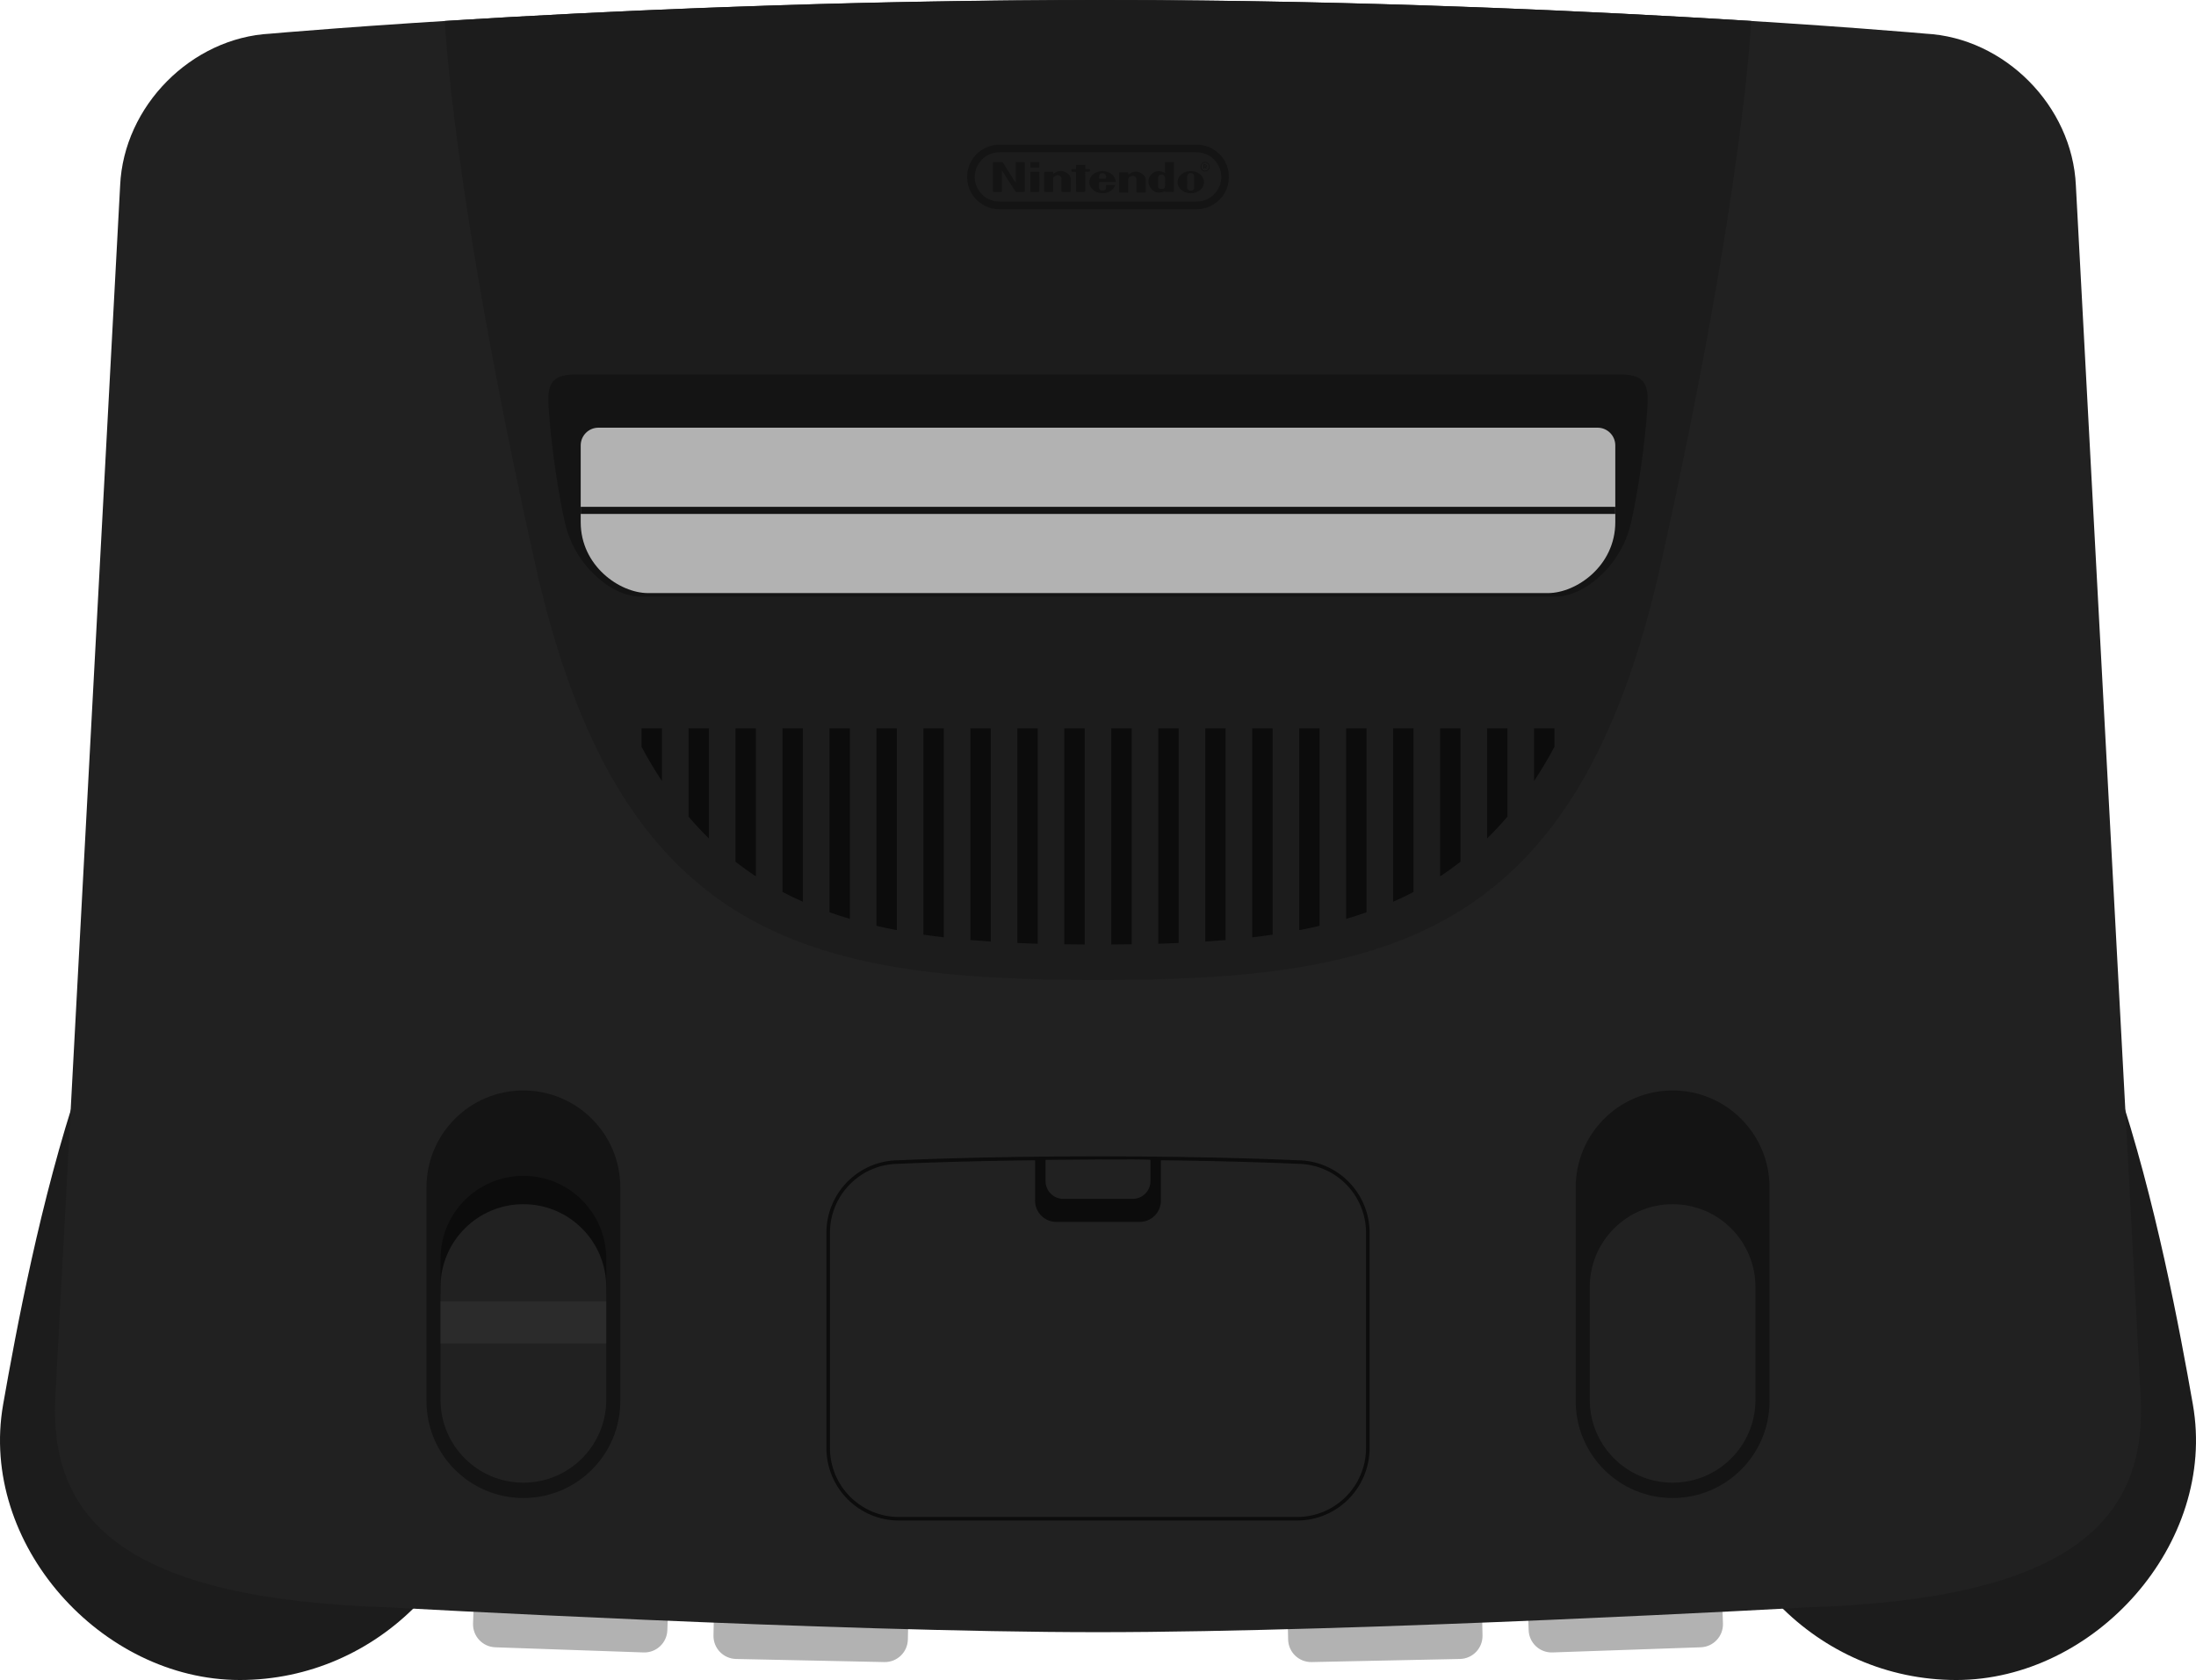 <?xml version="1.0" encoding="UTF-8" standalone="no"?>
<svg
   xmlns:dc="http://purl.org/dc/elements/1.1/"
   xmlns:cc="http://creativecommons.org/ns#"
   xmlns:rdf="http://www.w3.org/1999/02/22-rdf-syntax-ns#"
   xmlns:svg="http://www.w3.org/2000/svg"
   xmlns="http://www.w3.org/2000/svg"
   viewBox="0 0 325.038 248.72"
   height="248.72"
   width="325.038"
   xml:space="preserve"
   version="1.1"
   id="svg2"><defs
     id="defs6"><clipPath
       id="clipPath16"
       clipPathUnits="userSpaceOnUse"><path
         id="path18"
         d="m 0,198.976 260.03,0 L 260.03,0 0,0 0,198.976 Z" /></clipPath></defs><g
     transform="matrix(1.25,0,0,-1.25,0,248.72)"
     id="g10"><g
       id="g12"><g
         clip-path="url(#clipPath16)"
         id="g14"><g
           transform="translate(201.975,30.364)"
           id="g20"><path
             id="path22"
             style="fill:#1c1c1c;fill-opacity:1;fill-rule:nonzero;stroke:none"
             d="m 0,0 c 0,16.77 13.281,65.135 29.664,65.135 16.384,0 24.977,-45.546 28.02,-62.862 C 60.586,-14.243 46.048,-30.364 29.664,-30.364 13.281,-30.364 0,-16.77 0,0" /></g><g
           transform="translate(58.056,30.364)"
           id="g24"><path
             id="path26"
             style="fill:#1c1c1c;fill-opacity:1;fill-rule:nonzero;stroke:none"
             d="m 0,0 c 0,16.77 -13.281,65.135 -29.664,65.135 -16.384,0 -24.976,-45.546 -28.02,-62.862 -2.902,-16.516 11.636,-32.637 28.02,-32.637 C -13.281,-30.364 0,-16.77 0,0" /></g><g
           transform="translate(78.812,5.905)"
           id="g28"><path
             id="path30"
             style="fill:#b2b2b2;fill-opacity:1;fill-rule:nonzero;stroke:none"
             d="m 0,0 c -0.048,-1.391 -1.215,-2.479 -2.604,-2.43 l -17.554,0.61 c -1.391,0.049 -2.478,1.214 -2.43,2.603 l 0.174,5.035 c 0.049,1.391 1.215,2.479 2.605,2.43 L -2.255,7.639 C -0.865,7.59 0.223,6.424 0.174,5.034 L 0,0 Z" /></g><g
           transform="translate(78.812,5.905)"
           id="g32"><path
             id="path34"
             style="fill:none;stroke:#b2b2b2;stroke-width:0.42;stroke-linecap:butt;stroke-linejoin:miter;stroke-miterlimit:10;stroke-dasharray:none;stroke-opacity:1"
             d="m 0,0 c -0.048,-1.391 -1.215,-2.479 -2.604,-2.43 l -17.554,0.61 c -1.391,0.049 -2.478,1.214 -2.43,2.603 l 0.174,5.035 c 0.049,1.391 1.215,2.479 2.605,2.43 L -2.255,7.639 C -0.865,7.59 0.223,6.424 0.174,5.034 L 0,0 Z" /></g><g
           transform="translate(107.291,4.8)"
           id="g36"><path
             id="path38"
             style="fill:#b2b2b2;fill-opacity:1;fill-rule:nonzero;stroke:none"
             d="m 0,0 c -0.029,-1.391 -1.18,-2.494 -2.571,-2.465 l -17.56,0.367 c -1.391,0.03 -2.495,1.18 -2.466,2.572 l 0.106,5.036 c 0.029,1.39 1.18,2.494 2.571,2.466 L -2.36,7.607 C -0.969,7.578 0.135,6.428 0.105,5.037 L 0,0 Z" /></g><g
           transform="translate(107.291,4.8)"
           id="g40"><path
             id="path42"
             style="fill:none;stroke:#b2b2b2;stroke-width:0.42;stroke-linecap:butt;stroke-linejoin:miter;stroke-miterlimit:10;stroke-dasharray:none;stroke-opacity:1"
             d="m 0,0 c -0.029,-1.391 -1.18,-2.494 -2.571,-2.465 l -17.56,0.367 c -1.391,0.03 -2.495,1.18 -2.466,2.572 l 0.106,5.036 c 0.029,1.39 1.18,2.494 2.571,2.466 L -2.36,7.607 C -0.969,7.578 0.135,6.428 0.105,5.037 L 0,0 Z" /></g><g
           transform="translate(181.219,5.905)"
           id="g44"><path
             id="path46"
             style="fill:#b2b2b2;fill-opacity:1;fill-rule:nonzero;stroke:none"
             d="m 0,0 c 0.048,-1.391 1.214,-2.479 2.605,-2.43 l 17.553,0.61 c 1.39,0.049 2.479,1.214 2.43,2.603 l -0.175,5.035 c -0.048,1.391 -1.214,2.479 -2.605,2.43 L 2.255,7.639 C 0.865,7.59 -0.224,6.424 -0.175,5.034 L 0,0 Z" /></g><g
           transform="translate(181.219,5.905)"
           id="g48"><path
             id="path50"
             style="fill:none;stroke:#b2b2b2;stroke-width:0.42;stroke-linecap:butt;stroke-linejoin:miter;stroke-miterlimit:10;stroke-dasharray:none;stroke-opacity:1"
             d="m 0,0 c 0.048,-1.391 1.214,-2.479 2.605,-2.43 l 17.553,0.61 c 1.39,0.049 2.479,1.214 2.43,2.603 l -0.175,5.035 c -0.048,1.391 -1.214,2.479 -2.605,2.43 L 2.255,7.639 C 0.865,7.59 -0.224,6.424 -0.175,5.034 L 0,0 Z" /></g><g
           transform="translate(152.739,4.8)"
           id="g52"><path
             id="path54"
             style="fill:#b2b2b2;fill-opacity:1;fill-rule:nonzero;stroke:none"
             d="m 0,0 c 0.029,-1.391 1.18,-2.494 2.571,-2.465 l 17.56,0.367 c 1.391,0.03 2.495,1.18 2.466,2.572 L 22.491,5.51 C 22.463,6.9 21.311,8.004 19.92,7.976 L 2.36,7.607 C 0.969,7.578 -0.134,6.428 -0.105,5.037 L 0,0 Z" /></g><g
           transform="translate(152.739,4.8)"
           id="g56"><path
             id="path58"
             style="fill:none;stroke:#b2b2b2;stroke-width:0.42;stroke-linecap:butt;stroke-linejoin:miter;stroke-miterlimit:10;stroke-dasharray:none;stroke-opacity:1"
             d="m 0,0 c 0.029,-1.391 1.18,-2.494 2.571,-2.465 l 17.56,0.367 c 1.391,0.03 2.495,1.18 2.466,2.572 L 22.491,5.51 C 22.463,6.9 21.311,8.004 19.92,7.976 L 2.36,7.607 C 0.969,7.578 -0.134,6.428 -0.105,5.037 L 0,0 Z" /></g><g
           transform="translate(130.016,198.976)"
           id="g60"><path
             id="path62"
             style="fill:#212121;fill-opacity:1;fill-rule:nonzero;stroke:none"
             d="m 0,0 c 53.592,0 98.018,-3.988 98.018,-3.988 9.306,-0.49 17.352,-8.535 17.772,-17.981 l 7.695,-143.845 c 0.561,-14.413 -8.535,-23.579 -39.459,-24.557 0,0 -52.788,-2.94 -84.026,-2.94 -31.238,0 -84.027,2.94 -84.027,2.94 -30.924,0.978 -40.018,10.144 -39.459,24.557 l 7.696,143.845 c 0.42,9.446 8.466,17.491 17.771,17.981 0,0 44.427,3.988 98.019,3.988" /></g><g
           transform="translate(207.357,196.493)"
           id="g64"><path
             id="path66"
             style="fill:#1c1c1c;fill-opacity:1;fill-rule:nonzero;stroke:none"
             d="m 0,0 c 0,0 -0.818,-19.976 -10.684,-64.263 -9.864,-44.287 -31.955,-49.324 -66.657,-49.324 -34.702,0 -56.793,5.037 -66.658,49.324 C -153.864,-19.976 -154.683,0 -154.683,0 c 17.979,1.143 46.53,2.482 78.338,2.482 C -45.704,2.482 -18.059,1.117 0,0" /></g><g
           transform="translate(130.086,128.312)"
           id="g68"><path
             id="path70"
             style="fill:#141414;fill-opacity:1;fill-rule:nonzero;stroke:none"
             d="m 0,0 54.094,0 c 3.412,0 7.754,3.639 8.925,8.641 1.172,5.002 1.994,12.514 1.994,14.745 0,2.229 -0.891,2.92 -3.269,2.92 l -61.815,0 -61.815,0 c -2.377,0 -3.269,-0.691 -3.269,-2.92 0,-2.231 0.822,-9.743 1.994,-14.745 C -61.99,3.639 -57.649,0 -54.236,0 L -0.142,0 0,0 Z" /></g><g
           transform="translate(130.05,128.732)"
           id="g72"><path
             id="path74"
             style="fill:#b2b2b2;fill-opacity:1;fill-rule:nonzero;stroke:none"
             d="m 0,0 53.242,0 c 3.359,0 7.976,3.219 7.976,8.396 l 0,9.095 c 0,1.159 -0.939,2.099 -2.099,2.099 l -59.119,0 -0.07,0 -59.119,0 c -1.159,0 -2.099,-0.94 -2.099,-2.099 l 0,-9.095 C -61.288,3.219 -56.671,0 -53.312,0 L -0.07,0 0,0 Z" /></g><g
           transform="translate(181.648,112.711)"
           id="g76"><path
             id="path78"
             style="fill:#0c0c0c;fill-opacity:1;fill-rule:nonzero;stroke:none"
             d="m 0,0 0,-6.243 c 0.839,1.268 1.643,2.617 2.414,4.053 L 2.414,0 0,0 Z" /></g><g
           transform="translate(176.086,112.711)"
           id="g80"><path
             id="path82"
             style="fill:#0c0c0c;fill-opacity:1;fill-rule:nonzero;stroke:none"
             d="m 0,0 0,-13.044 c 0.829,0.812 1.634,1.675 2.414,2.594 L 2.414,0 0,0 Z" /></g><g
           transform="translate(170.524,112.711)"
           id="g84"><path
             id="path86"
             style="fill:#0c0c0c;fill-opacity:1;fill-rule:nonzero;stroke:none"
             d="m 0,0 0,-17.53 c 0.825,0.54 1.627,1.12 2.414,1.732 L 2.414,0 0,0 Z" /></g><g
           transform="translate(164.962,112.711)"
           id="g88"><path
             id="path90"
             style="fill:#0c0c0c;fill-opacity:1;fill-rule:nonzero;stroke:none"
             d="m 0,0 0,-20.539 c 0.82,0.363 1.625,0.75 2.414,1.163 L 2.414,0 0,0 Z" /></g><g
           transform="translate(159.4,112.711)"
           id="g92"><path
             id="path94"
             style="fill:#0c0c0c;fill-opacity:1;fill-rule:nonzero;stroke:none"
             d="m 0,0 0,-22.563 c 0.818,0.241 1.623,0.501 2.414,0.78 L 2.414,0 0,0 Z" /></g><g
           transform="translate(153.838,112.711)"
           id="g96"><path
             id="path98"
             style="fill:#0c0c0c;fill-opacity:1;fill-rule:nonzero;stroke:none"
             d="m 0,0 0,-23.899 c 0.816,0.156 1.621,0.326 2.414,0.51 L 2.414,0 0,0 Z" /></g><g
           transform="translate(148.276,112.711)"
           id="g100"><path
             id="path102"
             style="fill:#0c0c0c;fill-opacity:1;fill-rule:nonzero;stroke:none"
             d="m 0,0 0,-24.749 c 0.814,0.095 1.619,0.201 2.414,0.317 L 2.414,0 0,0 Z" /></g><g
           transform="translate(142.714,112.711)"
           id="g104"><path
             id="path106"
             style="fill:#0c0c0c;fill-opacity:1;fill-rule:nonzero;stroke:none"
             d="m 0,0 0,-25.251 c 0.814,0.053 1.618,0.114 2.414,0.183 L 2.414,0 0,0 Z" /></g><g
           transform="translate(137.151,112.711)"
           id="g108"><path
             id="path110"
             style="fill:#0c0c0c;fill-opacity:1;fill-rule:nonzero;stroke:none"
             d="m 0,0 0,-25.51 c 0.814,0.024 1.618,0.054 2.414,0.088 L 2.414,0 0,0 Z" /></g><g
           transform="translate(131.589,112.711)"
           id="g112"><path
             id="path114"
             style="fill:#0c0c0c;fill-opacity:1;fill-rule:nonzero;stroke:none"
             d="m 0,0 0,-25.601 c 0.814,0.004 1.617,0.012 2.414,0.023 L 2.414,0 0,0 Z" /></g><g
           transform="translate(126.027,112.711)"
           id="g116"><path
             id="path118"
             style="fill:#0c0c0c;fill-opacity:1;fill-rule:nonzero;stroke:none"
             d="m 0,0 0,-25.578 c 0.797,-0.011 1.602,-0.019 2.414,-0.023 L 2.414,0 0,0 Z" /></g><g
           transform="translate(120.465,112.711)"
           id="g120"><path
             id="path122"
             style="fill:#0c0c0c;fill-opacity:1;fill-rule:nonzero;stroke:none"
             d="m 0,0 0,-25.422 c 0.796,-0.034 1.601,-0.064 2.414,-0.088 L 2.414,0 0,0 Z" /></g><g
           transform="translate(114.903,112.711)"
           id="g124"><path
             id="path126"
             style="fill:#0c0c0c;fill-opacity:1;fill-rule:nonzero;stroke:none"
             d="m 0,0 0,-25.068 c 0.796,-0.069 1.6,-0.13 2.414,-0.183 L 2.414,0 0,0 Z" /></g><g
           transform="translate(109.341,112.711)"
           id="g128"><path
             id="path130"
             style="fill:#0c0c0c;fill-opacity:1;fill-rule:nonzero;stroke:none"
             d="m 0,0 0,-24.432 c 0.794,-0.116 1.599,-0.222 2.414,-0.317 L 2.414,0 0,0 Z" /></g><g
           transform="translate(103.779,112.711)"
           id="g132"><path
             id="path134"
             style="fill:#0c0c0c;fill-opacity:1;fill-rule:nonzero;stroke:none"
             d="m 0,0 0,-23.389 c 0.792,-0.184 1.598,-0.354 2.413,-0.51 L 2.413,0 0,0 Z" /></g><g
           transform="translate(98.217,112.711)"
           id="g136"><path
             id="path138"
             style="fill:#0c0c0c;fill-opacity:1;fill-rule:nonzero;stroke:none"
             d="m 0,0 0,-21.783 c 0.792,-0.279 1.596,-0.539 2.414,-0.78 L 2.414,0 0,0 Z" /></g><g
           transform="translate(92.655,112.711)"
           id="g140"><path
             id="path142"
             style="fill:#0c0c0c;fill-opacity:1;fill-rule:nonzero;stroke:none"
             d="m 0,0 0,-19.376 c 0.788,-0.413 1.593,-0.8 2.413,-1.163 L 2.413,0 0,0 Z" /></g><g
           transform="translate(87.092,112.711)"
           id="g144"><path
             id="path146"
             style="fill:#0c0c0c;fill-opacity:1;fill-rule:nonzero;stroke:none"
             d="M 0,0 0,-15.798 C 0.787,-16.41 1.59,-16.99 2.414,-17.53 L 2.414,0 0,0 Z" /></g><g
           transform="translate(81.53,112.711)"
           id="g148"><path
             id="path150"
             style="fill:#0c0c0c;fill-opacity:1;fill-rule:nonzero;stroke:none"
             d="m 0,0 0,-10.45 c 0.781,-0.919 1.585,-1.782 2.414,-2.594 L 2.414,0 0,0 Z" /></g><g
           transform="translate(75.968,112.711)"
           id="g152"><path
             id="path154"
             style="fill:#0c0c0c;fill-opacity:1;fill-rule:nonzero;stroke:none"
             d="M 0,0 0,-2.19 C 0.771,-3.626 1.576,-4.975 2.414,-6.243 L 2.414,0 0,0 Z" /></g><g
           transform="translate(161.964,27.479)"
           id="g156"><path
             id="path158"
             style="fill:none;stroke:#0c0c0c;stroke-width:0.42;stroke-linecap:butt;stroke-linejoin:miter;stroke-miterlimit:10;stroke-dasharray:none;stroke-opacity:1"
             d="m 0,0 c 0,-4.628 -3.751,-8.38 -8.379,-8.38 l -47.139,0 c -4.628,0 -8.38,3.752 -8.38,8.38 l 0,25.49 c 0,4.628 3.752,8.38 8.38,8.38 0,0 9.263,0.463 23.569,0.463 14.306,0 23.57,-0.463 23.57,-0.463 C -3.751,33.87 0,30.118 0,25.49 L 0,0 Z" /></g><g
           transform="translate(137.466,56.774)"
           id="g160"><path
             id="path162"
             style="fill:#0c0c0c;fill-opacity:1;fill-rule:nonzero;stroke:none"
             d="m 0,0 c 0,-1.39 -1.127,-2.519 -2.519,-2.519 l -9.864,0 c -1.391,0 -2.519,1.129 -2.519,2.519 l 0,4.885 L 0,4.885 0,0 Z" /></g><g
           transform="translate(136.225,59.083)"
           id="g164"><path
             id="path166"
             style="fill:#212121;fill-opacity:1;fill-rule:nonzero;stroke:none"
             d="m 0,0 c 0,-1.159 -0.939,-2.099 -2.099,-2.099 l -8.22,0 c -1.16,0 -2.099,0.94 -2.099,2.099 l 0,2.519 c 0,0 12.289,0.129 12.418,0 L 0,0 Z" /></g><g
           transform="translate(68.762,138.527)"
           id="g168"><path
             id="path170"
             style="fill:none;stroke:#141414;stroke-width:0.84;stroke-linecap:butt;stroke-linejoin:miter;stroke-miterlimit:10;stroke-dasharray:none;stroke-opacity:1"
             d="M 0,0 122.506,0" /></g><g
           transform="translate(209.53,33.029)"
           id="g172"><path
             id="path174"
             style="fill:#141414;fill-opacity:1;fill-rule:nonzero;stroke:none"
             d="m 0,0 c 0,-6.337 -5.137,-11.475 -11.474,-11.475 -6.337,0 -11.475,5.138 -11.475,11.475 l 0,25.32 c 0,6.337 5.138,11.474 11.475,11.474 C -5.137,36.794 0,31.657 0,25.32 L 0,0 Z" /></g><g
           transform="translate(207.867,33.184)"
           id="g176"><path
             id="path178"
             style="fill:#212121;fill-opacity:1;fill-rule:nonzero;stroke:none"
             d="m 0,0 c 0,-5.418 -4.393,-9.811 -9.811,-9.811 -5.419,0 -9.811,4.393 -9.811,9.811 l 0,13.359 c 0,5.418 4.392,9.811 9.811,9.811 C -4.393,23.17 0,18.777 0,13.359 L 0,0 Z" /></g><g
           transform="translate(73.45,33.029)"
           id="g180"><path
             id="path182"
             style="fill:#141414;fill-opacity:1;fill-rule:nonzero;stroke:none"
             d="m 0,0 c 0,-6.337 -5.137,-11.475 -11.474,-11.475 -6.338,0 -11.475,5.138 -11.475,11.475 l 0,25.32 c 0,6.337 5.137,11.474 11.475,11.474 C -5.137,36.794 0,31.657 0,25.32 L 0,0 Z" /></g><g
           transform="translate(71.787,49.901)"
           id="g184"><path
             id="path186"
             style="fill:#0c0c0c;fill-opacity:1;fill-rule:nonzero;stroke:none"
             d="m 0,0 c 0,5.419 -4.393,9.812 -9.811,9.812 -5.419,0 -9.812,-4.393 -9.812,-9.812 l 0,-4.212 L 0,-4.212 0,0 Z" /></g><g
           transform="translate(71.787,33.184)"
           id="g188"><path
             id="path190"
             style="fill:#212121;fill-opacity:1;fill-rule:nonzero;stroke:none"
             d="m 0,0 c 0,-5.418 -4.393,-9.811 -9.811,-9.811 -5.419,0 -9.812,4.393 -9.812,9.811 l 0,13.359 c 0,5.418 4.393,9.811 9.812,9.811 C -4.393,23.17 0,18.777 0,13.359 L 0,0 Z" /></g><path
           id="path192"
           style="fill:#2b2b2b;fill-opacity:1;fill-rule:nonzero;stroke:none"
           d="m 71.786,39.864 -19.623,0 0,4.98 19.623,0 0,-4.98 z" /><g
           transform="translate(130.017,175.097)"
           id="g194"><path
             id="path196"
             style="fill:#141414;fill-opacity:1;fill-rule:evenodd;stroke:none"
             d="m 0,0 c 3.862,0 7.724,0 11.586,0.001 0.205,0 0.407,0.014 0.608,0.049 1.618,0.287 2.694,1.892 2.336,3.486 -0.306,1.365 -1.474,2.306 -2.872,2.306 -7.773,0 -15.545,0 -23.317,0 -0.685,0 -1.297,-0.213 -1.837,-0.637 -1.249,-0.984 -1.469,-2.837 -0.478,-4.08 C -13.367,0.363 -12.566,0 -11.596,0 -7.73,0.001 -3.866,0 0,0 m -0.001,6.745 c 3.866,0 7.731,-0.001 11.597,0.002 0.716,0 1.39,-0.153 2.004,-0.523 1.048,-0.632 1.686,-1.554 1.856,-2.769 0.26,-1.86 -0.829,-3.588 -2.602,-4.17 -0.405,-0.133 -0.822,-0.187 -1.248,-0.187 -6.865,0.001 -13.73,0 -20.594,0 -0.921,0 -1.841,-0.007 -2.761,0.004 -1.726,0.017 -3.253,1.25 -3.646,2.93 -0.455,1.95 0.631,3.892 2.53,4.525 0.412,0.136 0.835,0.189 1.268,0.189 3.866,-0.001 7.731,-0.001 11.596,-0.001" /></g><g
           transform="translate(120.278,177.343)"
           id="g198"><path
             id="path200"
             style="fill:#141414;fill-opacity:1;fill-rule:evenodd;stroke:none"
             d="m 0,0 0,0.101 c 0,0.745 0.001,1.49 -0.002,2.234 -0.001,0.081 0.021,0.1 0.1,0.099 C 0.393,2.43 0.69,2.43 0.985,2.433 c 0.062,0.001 0.08,-0.015 0.08,-0.079 -0.002,-1.123 -0.002,-2.247 0,-3.371 0,-0.067 -0.018,-0.085 -0.085,-0.084 -0.299,0.003 -0.598,0.003 -0.898,-0.001 -0.064,0 -0.095,0.024 -0.127,0.074 -0.507,0.789 -1.017,1.576 -1.525,2.364 -0.019,0.029 -0.038,0.058 -0.075,0.086 l 0,-0.096 c 0,-0.77 -0.003,-1.541 0.003,-2.311 0,-0.101 -0.029,-0.119 -0.122,-0.117 -0.282,0.006 -0.566,0.004 -0.849,0.001 -0.068,-0.001 -0.094,0.012 -0.094,0.087 0.003,1.12 0.003,2.242 0,3.362 0,0.076 0.026,0.086 0.093,0.085 C -2.293,2.43 -1.971,2.43 -1.65,2.434 -1.584,2.435 -1.548,2.41 -1.515,2.357 -1.018,1.57 -0.519,0.784 -0.02,-0.003 -0.013,-0.001 -0.007,-0.001 0,0" /></g><g
           transform="translate(137.949,177.4)"
           id="g202"><path
             id="path204"
             style="fill:#141414;fill-opacity:1;fill-rule:evenodd;stroke:none"
             d="M 0,0 C 0,0.168 0.004,0.338 -0.001,0.506 -0.006,0.746 -0.164,0.91 -0.388,0.917 -0.62,0.923 -0.808,0.771 -0.816,0.534 -0.829,0.181 -0.825,-0.172 -0.818,-0.525 c 0.003,-0.152 0.095,-0.242 0.249,-0.269 0.103,-0.018 0.208,-0.021 0.313,-0.003 0.164,0.027 0.252,0.123 0.255,0.292 C 0.002,-0.337 0,-0.168 0,0 m 0.001,1.081 c 0,0.347 -0.001,0.677 0.001,1.007 0,0.093 -0.039,0.211 0.015,0.268 0.054,0.059 0.174,0.017 0.265,0.018 0.232,0.002 0.465,-10e-4 0.697,0.002 0.063,0 0.087,-0.009 0.087,-0.081 -0.002,-1.124 -0.001,-2.248 0,-3.371 0,-0.06 -0.013,-0.083 -0.078,-0.082 -0.302,0.003 -0.605,10e-4 -0.907,0.002 -0.035,0 -0.075,-0.017 -0.083,0.047 -0.007,0.057 -0.047,0.009 -0.064,0.004 -0.189,-0.073 -0.384,-0.118 -0.585,-0.128 -0.481,-0.022 -0.833,0.207 -1.082,0.595 -0.568,0.88 0.012,1.731 0.697,1.912 0.331,0.087 0.642,0.026 0.937,-0.137 0.028,-0.015 0.055,-0.03 0.1,-0.056" /></g><g
           transform="translate(133.591,178.318)"
           id="g206"><path
             id="path208"
             style="fill:#141414;fill-opacity:1;fill-rule:evenodd;stroke:none"
             d="m 0,0 c 0.119,0.046 0.219,0.108 0.319,0.166 0.615,0.355 1.324,0.073 1.682,-0.464 0.048,-0.073 0.068,-0.154 0.068,-0.243 -0.002,-0.51 -0.002,-1.019 0,-1.529 0,-0.061 -0.008,-0.088 -0.081,-0.087 -0.308,0.005 -0.617,0.004 -0.926,0 -0.067,0 -0.083,0.02 -0.083,0.085 0.002,0.497 0.001,0.994 0.001,1.49 0,0.244 -0.295,0.466 -0.534,0.405 -0.074,-0.019 -0.143,-0.05 -0.212,-0.084 -0.161,-0.081 -0.245,-0.192 -0.238,-0.39 0.013,-0.474 0.002,-0.949 0.006,-1.422 0,-0.069 -0.019,-0.084 -0.084,-0.084 -0.3,0.004 -0.599,0.004 -0.898,0 -0.068,0 -0.084,0.02 -0.083,0.085 0.002,0.742 0.002,1.484 -0.001,2.225 0,0.071 0.024,0.083 0.087,0.082 C -0.681,0.232 -0.385,0.23 -0.089,0.236 -0.009,0.237 0.008,0.21 0.001,0.139 -0.004,0.097 0,0.053 0,0" /></g><g
           transform="translate(124.709,178.393)"
           id="g210"><path
             id="path212"
             style="fill:#141414;fill-opacity:1;fill-rule:evenodd;stroke:none"
             d="M 0,0 C 0.097,0.052 0.184,0.091 0.263,0.141 0.769,0.467 1.383,0.349 1.795,-0.043 1.98,-0.218 2.087,-0.409 2.077,-0.678 2.059,-1.133 2.069,-1.589 2.074,-2.044 2.075,-2.135 2.046,-2.152 1.962,-2.151 c -0.293,0.005 -0.586,0.005 -0.878,0 -0.079,-0.001 -0.102,0.018 -0.101,0.099 0.003,0.487 0.001,0.973 0.001,1.46 0,0.268 -0.296,0.49 -0.557,0.417 -0.07,-0.02 -0.136,-0.05 -0.201,-0.084 -0.152,-0.081 -0.236,-0.185 -0.23,-0.377 0.014,-0.468 0.001,-0.936 0.007,-1.403 0.001,-0.096 -0.028,-0.114 -0.117,-0.113 -0.286,0.007 -0.572,0.005 -0.859,0.002 -0.064,-10e-4 -0.087,0.012 -0.087,0.082 0.002,0.745 0.002,1.49 0.001,2.234 -0.001,0.058 0.013,0.076 0.073,0.075 0.303,-0.003 0.605,-0.002 0.907,0 C -0.019,0.242 0.009,0.229 0.002,0.164 -0.003,0.117 0,0.068 0,0" /></g><g
           transform="translate(140.58,177.403)"
           id="g214"><path
             id="path216"
             style="fill:#141414;fill-opacity:1;fill-rule:evenodd;stroke:none"
             d="m 0,0 0,0 c 0,-0.23 -0.002,-0.459 0.001,-0.688 0.003,-0.165 0.083,-0.256 0.245,-0.294 0.084,-0.019 0.17,-0.017 0.255,-0.011 0.208,0.013 0.317,0.121 0.319,0.327 0.004,0.441 0.004,0.884 0,1.326 C 0.818,0.916 0.66,1.072 0.419,1.071 0.16,1.071 0.004,0.919 0.001,0.657 -0.002,0.438 0,0.218 0,0 M 0.426,1.309 C 0.808,1.308 1.165,1.202 1.477,0.965 2.145,0.456 2.16,-0.408 1.513,-0.941 0.91,-1.438 -0.057,-1.443 -0.664,-0.952 -1.321,-0.422 -1.3,0.483 -0.619,0.983 -0.31,1.209 0.039,1.307 0.426,1.309" /></g><g
           transform="translate(130.562,177.81)"
           id="g218"><path
             id="path220"
             style="fill:#141414;fill-opacity:1;fill-rule:evenodd;stroke:none"
             d="M 0,0 0.152,0 C 0.428,0 0.428,0 0.409,0.279 0.394,0.503 0.229,0.659 0.003,0.665 -0.224,0.671 -0.383,0.539 -0.407,0.316 -0.417,0.228 -0.41,0.138 -0.413,0.05 -0.415,0.003 -0.389,-0.001 -0.353,0 -0.235,0.001 -0.118,0 0,0 m 0.57,-0.398 c -0.299,0 -0.598,-0.002 -0.898,0.001 -0.063,0.001 -0.088,-0.011 -0.086,-0.081 0.005,-0.197 0.001,-0.394 0.002,-0.592 0.003,-0.206 0.109,-0.316 0.317,-0.329 0.082,-0.005 0.165,-0.008 0.246,0.011 0.172,0.041 0.255,0.142 0.258,0.318 0.003,0.089 0.004,0.178 0,0.267 -0.001,0.044 0.011,0.061 0.058,0.061 0.321,-0.003 0.643,-0.003 0.964,0 0.077,0 0.055,-0.04 0.04,-0.078 C 1.359,-1.111 1.157,-1.324 0.893,-1.482 0.27,-1.856 -0.591,-1.789 -1.132,-1.323 -1.727,-0.812 -1.729,-0.008 -1.137,0.504 -0.514,1.043 0.531,1.035 1.137,0.486 1.372,0.274 1.516,0.013 1.549,-0.306 1.556,-0.376 1.544,-0.401 1.467,-0.4 1.168,-0.396 0.869,-0.398 0.57,-0.398" /></g><g
           transform="translate(127.418,177.443)"
           id="g222"><path
             id="path224"
             style="fill:#141414;fill-opacity:1;fill-rule:evenodd;stroke:none"
             d="m 0,0 c 0,0.369 -0.002,0.739 0.002,1.108 0.001,0.068 -0.02,0.086 -0.085,0.083 -0.134,-0.004 -0.268,10e-4 -0.402,-0.002 -0.051,-0.001 -0.071,0.01 -0.073,0.067 -0.008,0.254 -0.01,0.254 0.246,0.254 0.083,0 0.166,0.002 0.248,-0.001 0.05,-0.003 0.067,0.012 0.065,0.063 -0.003,0.124 0.002,0.249 -0.002,0.373 -0.001,0.054 0.015,0.069 0.069,0.069 0.315,-0.002 0.631,-0.003 0.946,0 C 1.071,2.014 1.092,2.001 1.09,1.94 1.085,1.819 1.091,1.698 1.087,1.577 1.085,1.522 1.103,1.507 1.156,1.508 1.296,1.512 1.437,1.507 1.577,1.51 1.63,1.512 1.645,1.497 1.645,1.443 1.65,1.19 1.651,1.191 1.397,1.189 1.296,1.188 1.163,1.232 1.105,1.17 1.055,1.115 1.088,0.983 1.088,0.885 1.088,0.223 1.087,-0.439 1.09,-1.101 1.09,-1.181 1.071,-1.203 0.991,-1.202 0.688,-1.197 0.386,-1.198 0.083,-1.201 0.017,-1.202 -0.002,-1.185 -0.001,-1.118 0.002,-0.746 0,-0.372 0,0" /></g><g
           transform="translate(123.064,177.439)"
           id="g226"><path
             id="path228"
             style="fill:#141414;fill-opacity:1;fill-rule:evenodd;stroke:none"
             d="m 0,0 c 0,-0.37 -0.002,-0.739 0.002,-1.108 0,-0.072 -0.018,-0.09 -0.089,-0.09 -0.296,0.004 -0.593,0.004 -0.889,10e-4 -0.065,-10e-4 -0.086,0.017 -0.086,0.084 0.003,0.742 0.003,1.484 0,2.226 0,0.069 0.022,0.083 0.086,0.082 0.3,-0.003 0.599,-0.003 0.898,0 C -0.017,1.196 0.002,1.18 0.002,1.117 -0.002,0.744 0,0.372 0,0" /></g><g
           transform="translate(122.531,179.14)"
           id="g230"><path
             id="path232"
             style="fill:#141414;fill-opacity:1;fill-rule:evenodd;stroke:none"
             d="m 0,0 c -0.153,0.001 -0.306,0.003 -0.459,-0.001 -0.055,-0.001 -0.07,0.017 -0.069,0.071 0.004,0.168 0.003,0.336 0,0.506 0,0.044 0.01,0.06 0.058,0.06 0.316,-0.002 0.631,-0.002 0.946,0 0.046,0 0.059,-0.014 0.059,-0.06 C 0.532,0.404 0.531,0.232 0.535,0.061 0.536,0.007 0.513,-0.001 0.467,-0.001 0.311,0.002 0.156,0 0,0" /></g><g
           transform="translate(142.695,178.759)"
           id="g234"><path
             id="path236"
             style="fill:#141414;fill-opacity:1;fill-rule:evenodd;stroke:none"
             d="M 0,0 C 0.247,-0.002 0.465,0.212 0.466,0.458 0.467,0.722 0.256,0.945 0.005,0.946 -0.256,0.947 -0.453,0.741 -0.455,0.464 -0.455,0.204 -0.257,0.001 0,0 M 0.001,1.033 C 0.295,1.034 0.55,0.77 0.551,0.462 0.552,0.173 0.292,-0.088 0.003,-0.088 c -0.297,0 -0.545,0.25 -0.545,0.549 -0.001,0.315 0.242,0.571 0.543,0.572" /></g><g
           transform="translate(142.678,179.24)"
           id="g238"><path
             id="path240"
             style="fill:#141414;fill-opacity:1;fill-rule:evenodd;stroke:none"
             d="M 0,0 C 0.066,-0.006 0.122,-0.003 0.124,0.08 0.126,0.175 0.06,0.17 -0.007,0.175 -0.081,0.181 -0.092,0.153 -0.096,0.085 -0.099,0.002 -0.066,-0.015 0,0 m -0.18,0.013 c 0,0.015 -0.001,0.032 0,0.048 0.007,0.064 -0.031,0.165 0.019,0.187 0.08,0.034 0.182,0.026 0.27,-0.003 C 0.215,0.209 0.25,0.052 0.166,-0.034 0.12,-0.081 0.128,-0.109 0.157,-0.152 0.173,-0.178 0.207,-0.208 0.153,-0.236 0.097,-0.267 0.101,-0.211 0.082,-0.189 c -0.014,0.016 -0.025,0.037 -0.034,0.057 -0.023,0.054 -0.069,0.034 -0.107,0.034 -0.056,0 -0.029,-0.046 -0.032,-0.071 -0.005,-0.032 0.006,-0.065 -0.046,-0.064 -0.05,0.001 -0.042,0.035 -0.043,0.066 l 0,0.18 z" /></g></g></g></g></svg>